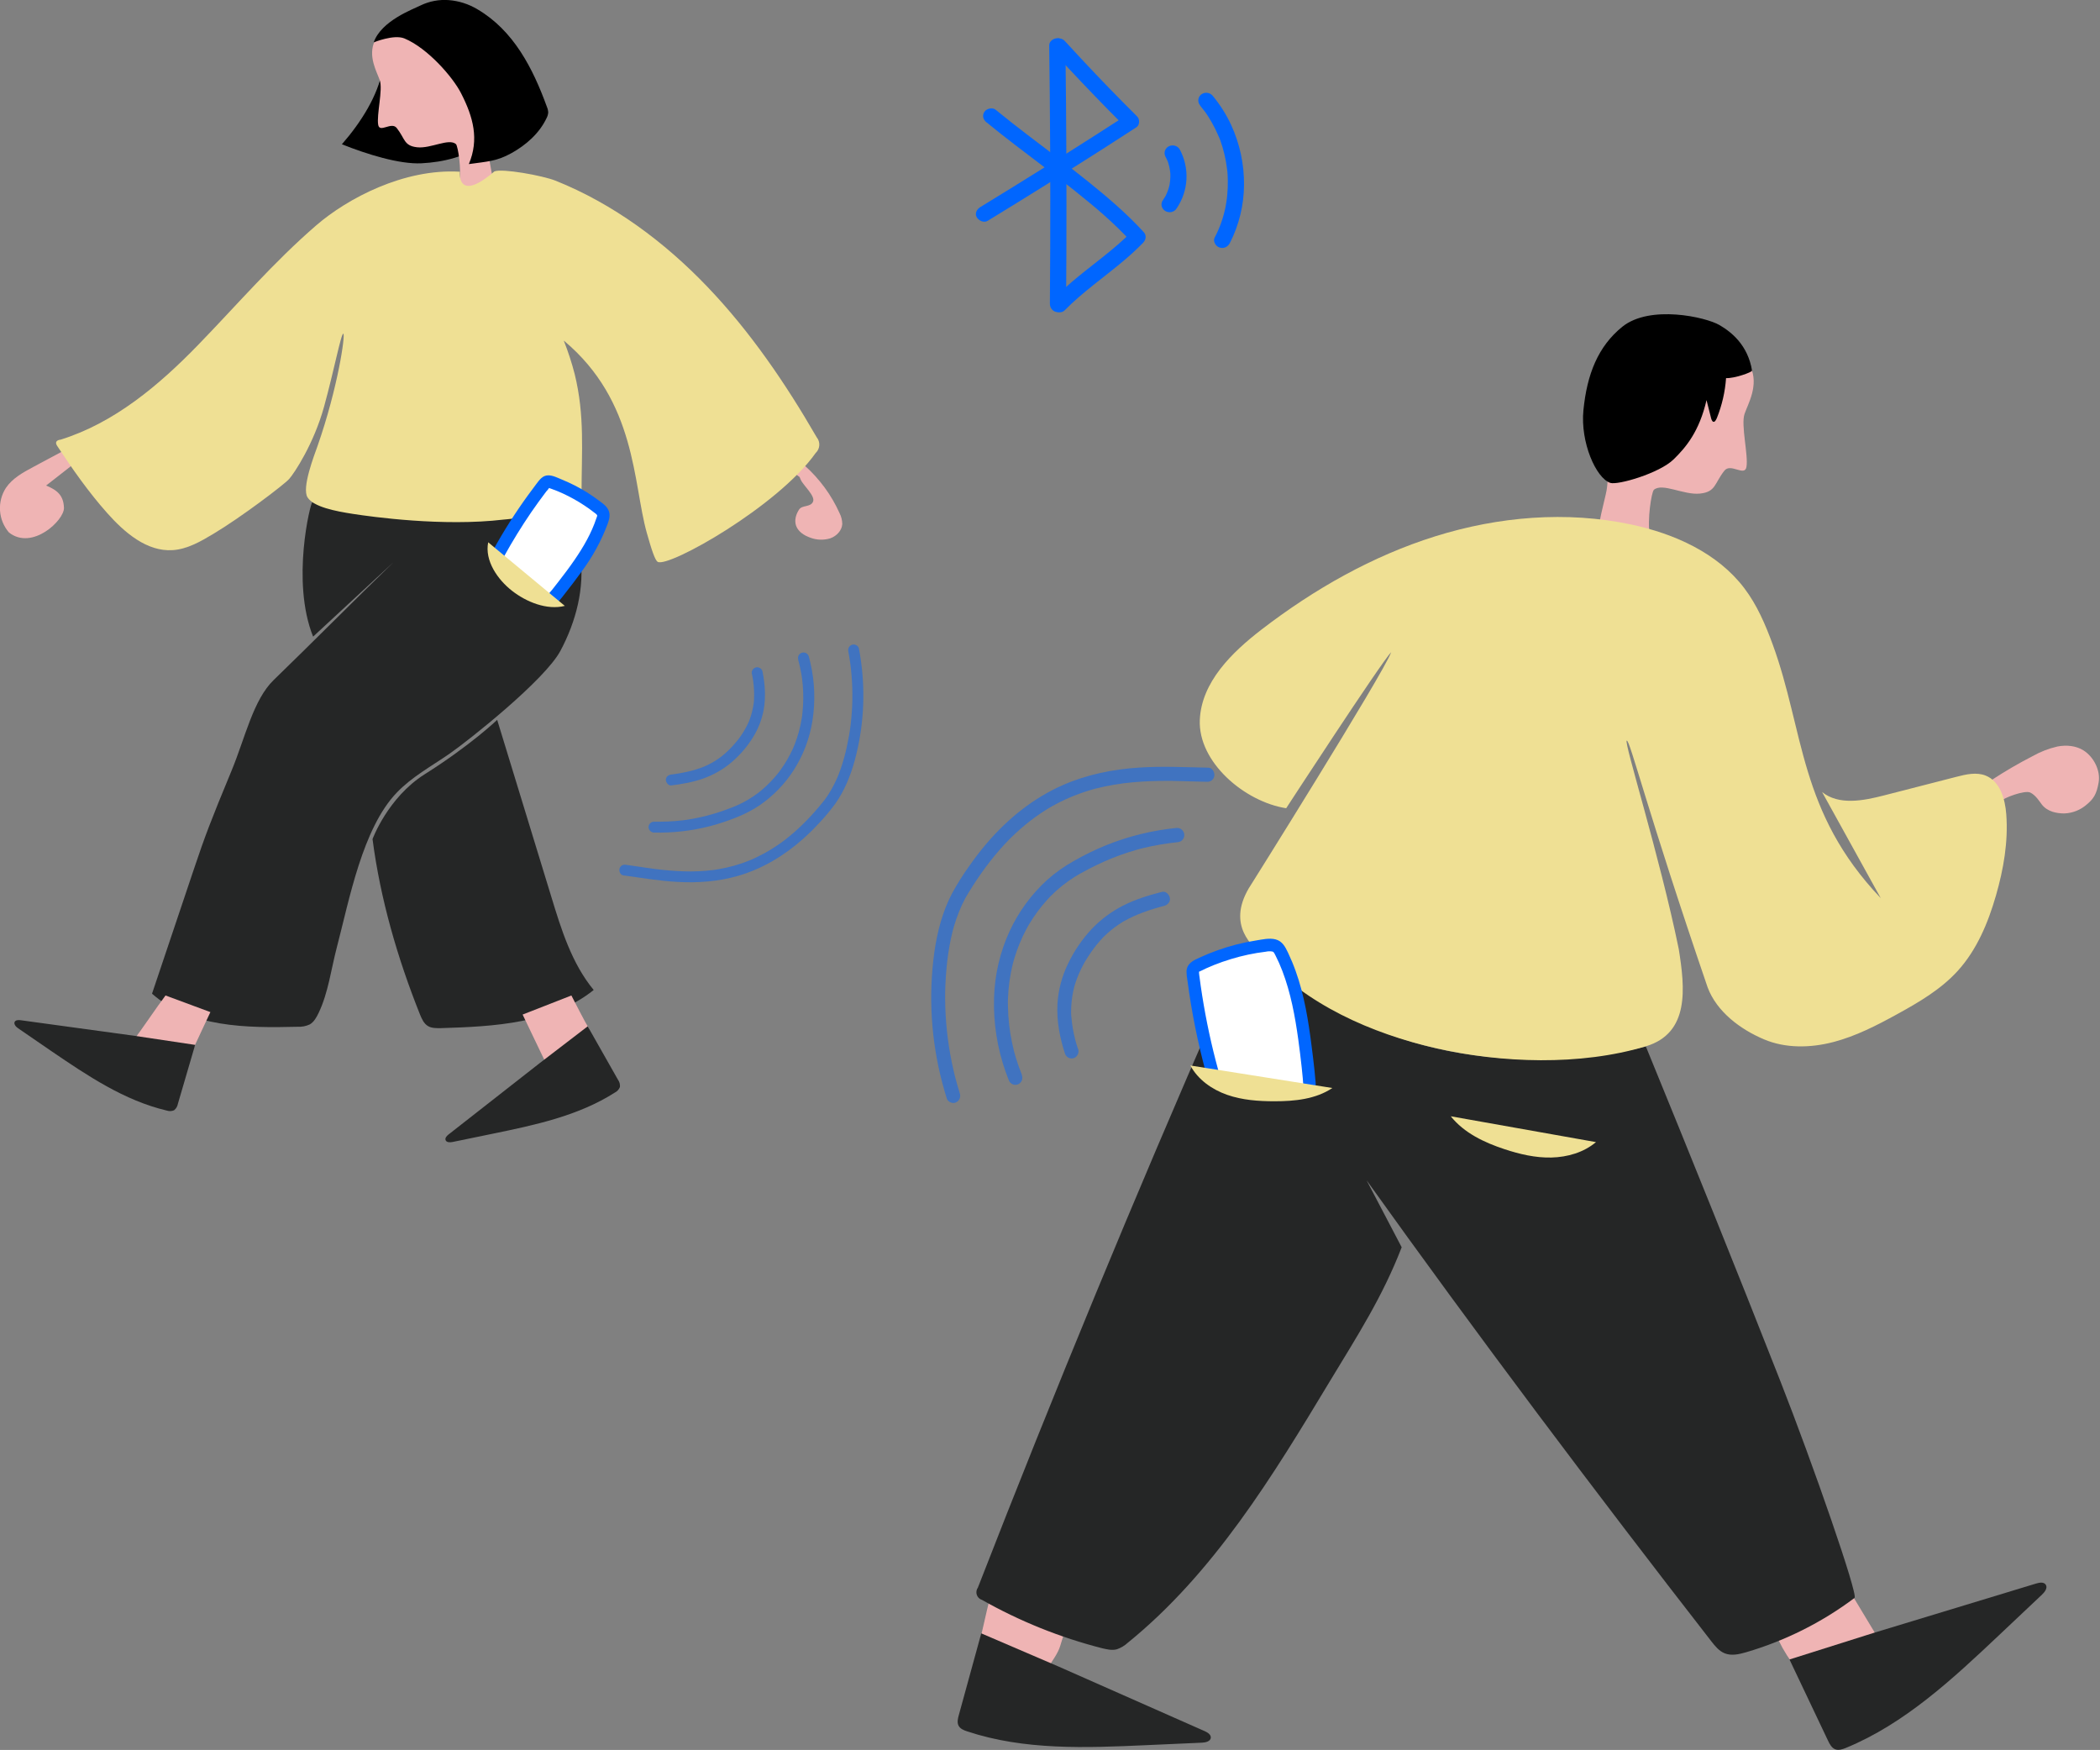 <svg width="1007" height="839" viewBox="0 0 1007 839" fill="none" xmlns="http://www.w3.org/2000/svg">
<rect x="0" y="0" width="1007" height="839" fill="#808080" stroke="none"/>
<g clip-path="url(#clip0)">
<path d="M385.863 223.211C393.008 229.612 398.683 237.34 402.532 245.908C403.394 247.559 403.858 249.371 403.891 251.209C403.729 254.304 401.25 256.981 398.176 258.083C395.05 259.059 391.655 258.957 388.588 257.795C385.655 256.792 382.798 254.935 381.775 252.148C380.812 249.534 381.652 246.601 383.201 244.267C384.657 242.06 388.709 243.285 389.875 240.509C391.042 237.733 385.146 232.733 383.951 229.952C383.034 227.82 383.932 229.278 381.609 227.339L385.863 223.211Z" fill="#EFB4B4"/>
<path d="M183.42 33.41C181.28 45.75 173.08 58.76 163.94 69.17C175.82 73.92 191.5 78.82 202.1 78.29C212.7 77.76 223.44 75.08 232.1 68.92C219.11 56 183.42 33.41 183.42 33.41Z" fill="black"/>
<path d="M220.32 87.29C221.32 81.05 219.63 70.22 218.66 69.11C215.25 66.11 206.66 71.3 200.11 70.62C193.56 69.94 194.3 66.48 190.23 61.36C187.71 58.19 182.08 63.87 181.36 59.88C180.5 55.15 183.66 43.02 182.12 38.51C180.74 34.45 176.24 26.98 179.73 19.51C183.22 12.04 197.65 4.34 206.34 2.32C223.85 -1.68 238.76 18.86 243.66 36.15C244.774 39.882 245.114 43.802 244.66 47.67C244.011 52.898 241.531 57.727 237.66 61.3C235.26 63.44 233.66 69.3 233.81 70.84C234.14 74.13 235.13 79.25 236.61 87.47C236.56 87.47 219 95.35 220.32 87.29Z" fill="#EFB4B4"/>
<path d="M30.69 216L16 223.86C11.1 226.48 6 229.27 2.87 233.86C0.758 237.107 -0.246 240.951 0.01 244.816C0.266 248.682 1.768 252.36 4.29 255.3C15.47 264.1 30.86 249.38 30.67 243.5C30.48 237.62 27.56 235 22.1 232.8L35.29 222.5C36.2 221.8 30.69 216 30.69 216Z" fill="#EFB4B4"/>
<path d="M178.64 402.3C182.36 430.99 190.64 459.49 201.36 486.3C202.23 488.45 203.23 490.75 205.22 491.94C207.01 493.02 209.22 492.94 211.31 492.94C236.98 492.17 264.65 490.7 284.69 474.65C274.18 461.93 269.15 445.65 264.35 429.9C256.15 402.9 246.61 372.11 238.41 345.13C238.41 345.13 225.86 357.2 203.65 371.21C185.91 382.42 178.64 402.3 178.64 402.3Z" fill="#252626"/>
<path d="M188.79 269.46C172.11 285.57 147.93 309.91 131.25 326.02C121.42 335.51 117.53 353.84 111.05 369.47C100.84 394.11 98.38 400.64 92.9 416.93L72.9 476.42C91.21 492.63 118.22 492.9 142.66 492.28C144.694 492.394 146.724 492.002 148.57 491.14C150.57 489.96 151.79 487.73 152.81 485.6C157.44 475.91 158.81 464.5 161.54 454.12C167.54 431.19 173.82 397.26 190.16 380.12C197.41 372.51 206.82 367.41 215.47 361.43C224.65 355.07 261.22 326.1 268.73 312.05C276.24 298 280.44 281.8 278.28 266.05L274.16 239.75C274.16 239.75 216.48 257.75 149.73 240.85C148.95 240.85 139.46 278.64 150.14 305.23L188.79 269.46Z" fill="#252626"/>
<path d="M164.63 160C165.7 160.18 162.12 185.73 152.24 213.91C150.69 218.32 144.56 234 147.5 238.51C150.44 243.02 160.59 245.06 169.39 246.41C178.19 247.76 212.39 252.57 241.54 249.11C241.54 249.11 278.06 246.31 278.87 236.5C278.87 216.5 280.49 199.33 275.57 179.34C274.167 173.881 272.417 168.516 270.33 163.28C305.33 192.49 303.46 231.77 310.17 255.52C312.4 263.44 314.1 268.7 315.43 269.4C320.76 272.19 373.11 242.75 391.15 217.16C392.167 216.204 392.782 214.897 392.871 213.505C392.96 212.112 392.516 210.738 391.63 209.66C376.71 183.85 359.81 159.02 339.2 137.49C318.59 115.96 294.12 97.75 266.46 86.65C260.24 84.16 240.73 80.65 237.06 82.19C218.94 97.71 220.51 82.33 220.51 82.33C193.61 80.72 166.51 95.23 151.71 107.99C131.31 125.58 113.71 146.1 94.95 165.43C76.19 184.76 54.79 202.77 29.07 210.79C29.07 210.79 25.6 210.98 27.42 213.79C34.79 224.99 42.51 235.99 51.42 246C59.71 255.32 70.42 264.59 82.83 263.76C89.9 263.29 96.29 259.56 102.37 255.92C115.58 248.04 136.17 232.41 138.64 229.66C141.11 226.91 150.52 212.72 155.41 194.92C160.3 177.12 163.56 159.78 164.63 160Z" fill="#EFE094"/>
<path d="M100.89 485.25C98.89 489.6 94.75 498.25 92.76 502.65C92.528 503.337 92.078 503.93 91.48 504.34C90.765 504.617 89.976 504.634 89.25 504.39L63.82 499.08C68.24 493.21 74.94 483.15 79.37 477.28L100.89 485.25Z" fill="#EFB4B4"/>
<path d="M274 477.28C276 481.16 280.24 489.53 282.5 493.28C275.382 497.392 268.747 502.29 262.72 507.88C262.32 508.25 261.72 508.65 261.28 508.36C261.084 508.216 260.934 508.018 260.85 507.79C258.15 502.19 253.32 492.03 250.61 486.43L274 477.28Z" fill="#EFB4B4"/>
<path d="M239.11 265.26C245.451 253.734 252.697 242.729 260.78 232.35C260.943 232.025 261.171 231.737 261.451 231.504C261.73 231.271 262.054 231.098 262.403 230.996C262.752 230.894 263.118 230.865 263.479 230.91C263.84 230.955 264.187 231.075 264.5 231.26C272.705 234.103 280.368 238.319 287.16 243.73C288.218 244.406 288.998 245.438 289.36 246.64C289.44 247.467 289.316 248.301 289 249.07C284.71 262.22 276 273.4 267.44 284.27C267.23 284.54 264.91 287.41 264.57 287.39" fill="white"/>
<path d="M241.7 266.77C245.7 259.523 250.033 252.483 254.7 245.65C257.033 242.277 259.443 238.943 261.93 235.65C262.501 235.071 263.01 234.434 263.45 233.75C263.66 233.23 263.56 233.75 263.52 233.69L263.17 233.77C262.67 233.82 262.7 233.89 263.25 233.96C263.727 234.155 264.215 234.326 264.71 234.47C266.47 235.11 268.2 235.81 269.9 236.59C273.433 238.223 276.84 240.118 280.09 242.26C281.65 243.26 283.19 244.37 284.66 245.53C285.15 245.92 286.16 246.53 286.37 247.09C286.37 247.09 286.37 246.98 286.37 247.01C286.46 247.35 286.1 248.1 285.99 248.43C283.62 255.64 279.75 262.27 275.47 268.5C273.05 272.03 270.47 275.45 267.84 278.83C266.84 280.11 265.84 281.41 264.84 282.66C264.46 283.13 264.06 283.6 263.66 284.05C263.45 284.29 263.23 284.51 263.03 284.74C262.51 285.32 263.38 284.53 263.76 284.44C260.01 285.36 261.6 291.15 265.35 290.23C266.65 289.91 267.58 288.68 268.41 287.71C269.24 286.74 270.08 285.71 270.89 284.62C273.62 281.14 276.34 277.62 278.89 274.05C284.092 267.076 288.287 259.404 291.35 251.26C292.18 248.93 292.87 246.54 291.6 244.26C290.6 242.34 288.6 241.06 286.88 239.78C283.355 237.128 279.608 234.786 275.68 232.78C273.68 231.78 271.68 230.84 269.57 229.98C267.46 229.12 265.17 227.91 262.94 227.9C260.13 227.9 258.68 230.1 257.15 232.09C255.783 233.87 254.45 235.667 253.15 237.48C247.063 245.871 241.502 254.631 236.5 263.71C234.63 267.09 239.81 270.13 241.68 266.71L241.7 266.77Z" fill="#0066FF"/>
<path d="M258.75 509.75L215.14 543.88C214.27 544.56 213.3 545.56 213.67 546.6C214.09 547.8 215.78 547.77 217.02 547.52L236.02 543.61C256.41 539.42 277.31 535.02 294.85 523.82C295.957 523.267 296.819 522.322 297.27 521.17C297.408 519.919 297.068 518.662 296.32 517.65C291.48 509.13 286.647 500.603 281.82 492.07" fill="#252626"/>
<path d="M234.1 260C232.33 268.85 238.65 277.89 245.53 283.26C252.41 288.63 262.27 292.66 270.85 290.49" fill="#EFE094"/>
<path d="M64.8 496.66L9.93 489.14C8.84 489 7.45 489 7 490C6.55 491 7.63 492.33 8.68 493L24.7 504C41.9 515.71 59.61 527.65 79.87 532.43C81.037 532.851 82.321 532.812 83.46 532.32C84.448 531.546 85.108 530.429 85.31 529.19C88.063 519.783 90.817 510.377 93.57 500.97" fill="#252626"/>
<path d="M179.2 20.32C182.82 9.92 198.12 4.41 201.65 2.62C205.855 0.587 210.522 -0.3 215.18 0.05C220.069 0.435 224.801 1.956 229 4.49C246.2 14.61 255.49 32.57 262.29 51.32C262.647 52.149 262.847 53.038 262.88 53.94C262.808 54.89 262.535 55.813 262.08 56.65C258.64 63.92 252.29 69.5 245.27 73.41C238.25 77.32 233.9 77.41 224.82 78.67C229.82 66.79 226.97 56.19 221.1 44.72C217.1 36.85 204.96 23.02 193.93 18.43C188.86 16.34 179.2 20.32 179.2 20.32Z" fill="black"/>
<path d="M955 374C961.341 369.841 967.897 366.019 974.64 362.55C978.392 360.424 982.435 358.857 986.64 357.9C990.87 357.1 995.48 357.49 999.12 359.8C1004.01 362.91 1007.32 369.42 1006.35 375.13C1005.38 380.84 1003.85 383.05 1000.6 385.76C997.619 388.362 993.834 389.859 989.88 390C986.27 390 981.88 389.21 979.14 385.77C978.14 384.51 976.25 381.25 973.54 379.98C970.83 378.71 960.64 382.64 959.7 383.98" fill="#EFB4B4"/>
<path d="M791.06 256.49C789.87 249.07 791.89 236.17 793.06 234.85C797.11 231.32 807.39 237.45 815.14 236.65C822.89 235.85 822.05 231.72 826.9 225.65C829.9 221.88 836.6 228.65 837.46 223.9C838.46 218.27 834.72 203.82 836.55 198.45C838.2 193.62 843.55 184.73 839.4 175.79C835.19 166.7 818.07 157.79 807.72 155.37C786.87 150.55 769.12 175.06 763.29 195.65C761.972 200.093 761.57 204.757 762.11 209.36C762.93 215.52 766.49 220.83 770.5 225.58C770.98 226.15 771.2 230.43 770.36 235.3C769.69 239.18 765.55 253.42 767.03 255.1C768.51 256.78 791.68 260.34 791.06 256.49Z" fill="#EFB4B4"/>
<path d="M905.1 792.89L885.37 760.14L845.25 771.53L852.86 786.41C855.214 791.306 858.13 795.91 861.55 800.13C862.825 801.887 864.44 803.37 866.3 804.49C868.218 805.365 870.277 805.894 872.38 806.05C874.95 806.39 877.51 806.7 880.08 806.98C881.882 807.339 883.746 807.208 885.48 806.6C887.48 805.66 888.73 803.53 889.64 801.47C892.35 795.4 898.87 804.13 898.91 797.47" fill="#EFB4B4"/>
<path d="M474.94 765.57C472.94 772.13 469.94 787.92 467.86 794.48C467.668 795.872 467.722 797.287 468.02 798.66C468.29 800.43 469.48 804.77 470.92 805.84C475.48 809.2 481.06 808.52 486.62 809.6C489.583 810.306 492.674 810.272 495.62 809.5C499.52 808.31 500.13 803.78 502.16 800.25C504.19 796.72 507.38 792.82 508.47 788.89C509.05 786.79 511.54 779.55 512.12 777.46L474.94 765.57Z" fill="#EFB4B4"/>
<path d="M587.27 473.22C592.05 465.74 598.44 451.77 604.86 457.89C682.8 532.25 789.22 501.7 789.22 501.7C810.82 554.43 832.71 608.7 853.54 661.7C869.48 702.28 891.15 764.7 889.3 766.12C873.711 777.819 856.15 786.625 837.45 792.12C834.04 793.12 830.31 794 827.01 792.67C824.3 791.57 822.37 789.16 820.57 786.85C765 715.4 707.93 639.46 655.29 565.85L672.14 598C663 621.68 651 640.27 637.76 662.14C610.32 707.68 582.04 754.19 540.76 787.65C539.249 789.046 537.46 790.106 535.51 790.76C533.16 791.37 530.68 790.76 528.33 790.2C508.257 785.059 488.953 777.285 470.92 767.08C470.335 766.904 469.801 766.591 469.362 766.166C468.923 765.742 468.592 765.219 468.397 764.641C468.201 764.062 468.146 763.445 468.237 762.842C468.328 762.238 468.562 761.665 468.92 761.17C505.553 667.05 544.113 573.717 584.6 481.17L587.27 473.22Z" fill="#252626"/>
<path d="M898.77 782.79L976.44 759.2C977.99 758.73 980.01 758.4 980.95 759.72C982.03 761.24 980.58 763.24 979.22 764.51L958.5 784.06C936.31 805 913.43 826.37 885.22 838C883.55 838.69 881.67 839.34 880 838.68C878.33 838.02 877.37 836.22 876.59 834.57C870.43 821.59 864.267 808.61 858.1 795.63" fill="#252626"/>
<path d="M616.75 387.51C596.75 384.37 574.44 365.38 575.34 345.11C576.14 327.01 590.69 312.79 605.05 301.75C630.16 282.46 658.11 266.54 688.34 257.1C718.57 247.66 751.16 244.88 782.13 251.46C802.9 255.87 823.64 265.11 836.46 282.04C842.53 290.04 846.55 299.42 850.01 308.86C865.32 350.63 862.43 389.2 901.88 430.63L873.74 379.74C881.74 386.17 893.37 383.95 903.31 381.39L938.12 372.45C942.75 371.25 947.77 370.08 952.21 371.87C959.05 374.61 961.5 383.01 962.05 390.36C963.05 403.51 960.75 416.72 957.11 429.36C953.33 442.49 947.91 455.47 938.7 465.57C930.7 474.34 920.26 480.46 909.86 486.18C899.99 491.61 889.86 496.83 878.99 499.64C868.12 502.45 856.21 502.7 845.85 498.3C834.42 493.46 823.2 485.02 818.85 473.39C789.85 388.69 781.57 354.57 780.06 355.08C778.55 355.59 795.82 410.2 805 455C808 473.77 810.32 495.32 789.2 501.66C757.65 511.13 719.83 509.66 688.71 502.59C657.59 495.52 626.16 481.59 604.84 457.85C601.22 453.85 588.12 444.1 598.84 425.85C597.95 427.35 663.63 322.58 667.12 312.66C662.2 317.7 616.75 387.51 616.75 387.51Z" fill="#EFE094"/>
<path d="M582.57 518.47C577.718 501.715 574.204 484.601 572.06 467.29C571.906 466.833 571.848 466.349 571.891 465.868C571.933 465.388 572.074 464.921 572.305 464.497C572.536 464.074 572.852 463.703 573.233 463.407C573.614 463.112 574.052 462.898 574.52 462.78C584.879 457.752 596.018 454.526 607.46 453.24C609.1 453.05 610.9 452.95 612.25 453.9C613.095 454.603 613.761 455.498 614.19 456.51C622.49 472.87 624.8 491.51 626.97 509.74C627.03 510.18 628.19 520.44 627.86 520.74" fill="white"/>
<path d="M585.47 517.67C582.058 505.882 579.303 493.914 577.22 481.82C576.7 478.8 576.22 475.77 575.78 472.73C575.58 471.32 575.39 469.91 575.21 468.49C575.12 467.83 575.01 467.16 574.97 466.49C574.97 466.24 574.97 465.95 574.97 465.69C575.04 466.33 574.59 466.03 575.07 465.85C576.02 465.5 577.27 464.77 578.32 464.3C579.55 463.74 580.78 463.21 582.04 462.71C584.74 461.63 587.487 460.67 590.28 459.83C595.738 458.157 601.333 456.973 607 456.29C608.078 456.044 609.195 456.027 610.28 456.24C610.84 456.45 611.22 457.24 611.6 458.03C612.834 460.445 613.936 462.925 614.9 465.46C618.95 476.06 621.02 487.3 622.57 498.51C623.18 502.96 623.73 507.44 624.21 511.91C624.4 513.63 624.57 515.34 624.72 517.06C624.79 517.85 624.86 518.63 624.89 519.42C624.89 519.67 624.89 519.92 624.89 520.17C624.885 520.257 624.885 520.343 624.89 520.43C624.89 520.67 625.11 519.43 625.25 519.22C625.05 519.56 624.919 519.936 624.864 520.327C624.81 520.718 624.833 521.115 624.932 521.497C625.032 521.879 625.206 522.237 625.444 522.552C625.682 522.866 625.98 523.131 626.32 523.33C627.012 523.715 627.826 523.817 628.592 523.616C629.358 523.415 630.016 522.925 630.43 522.25C631.17 521.16 630.89 519.46 630.8 518.25C630.67 516.59 630.51 514.94 630.34 513.25C629.94 509.4 629.46 505.55 628.97 501.7C627.41 489.46 625.48 477.16 621.28 465.51C620.21 462.51 619 459.63 617.65 456.78C616.3 453.93 614.89 451.21 611.65 450.38C608.65 449.61 605.25 450.44 602.29 450.91C599.33 451.38 596.11 452.02 593.07 452.79C586.889 454.377 580.865 456.519 575.07 459.19C572.07 460.54 569.16 461.99 568.96 465.67C568.973 467.174 569.127 468.674 569.42 470.15C569.66 472.02 569.92 473.88 570.2 475.75C572.379 490.446 575.542 504.979 579.67 519.25C580.74 522.95 586.53 521.37 585.46 517.65L585.47 517.67Z" fill="#0066FF"/>
<path d="M695.68 535.2C702.06 543.2 711.74 547.77 721.44 550.97C728.72 553.38 736.31 555.16 743.98 554.97C751.65 554.78 759.45 552.53 765.31 547.58L695.68 535.2Z" fill="#EFE094"/>
<path d="M570.81 510.85C574.44 517.63 581.18 522.37 588.44 524.91C595.7 527.45 603.51 528 611.2 528C620.82 528 630.94 527 638.9 521.64L570.81 510.85Z" fill="#EFE094"/>
<path d="M507.56 799L577.7 830C579.1 830.62 580.7 831.63 580.61 833.15C580.44 834.9 578.17 835.44 576.41 835.52L549.53 836.72C520.73 838.02 491.17 839.21 463.82 830.11C462.2 829.58 460.45 828.89 459.66 827.38C458.87 825.87 459.3 824 459.75 822.38C463.35 809.287 466.947 796.197 470.54 783.11" fill="#252626"/>
<path d="M503.132 21.726C503.336 37.847 503.481 53.97 503.565 70.093C503.65 86.216 503.662 102.339 503.601 118.462C503.57 127.532 503.518 136.603 503.446 145.674C503.428 147.603 504.882 149.569 507.071 149.626C509.072 149.684 511.191 148.287 511.211 146.217C511.339 130.099 511.4 113.979 511.394 97.856C511.387 81.733 511.318 65.611 511.186 49.49C511.108 40.417 511.011 31.344 510.897 22.269C510.868 20.344 509.483 18.383 507.272 18.317C505.293 18.268 503.104 19.66 503.132 21.726Z" fill="#0066FF"/>
<path d="M504.713 24.479C513.516 34.068 522.479 43.517 531.603 52.828C534.195 55.474 536.801 58.09 539.419 60.674L539.782 55.485C521.467 67.324 504.118 78.299 485.71 89.68C480.523 92.882 475.332 96.071 470.137 99.248C468.434 100.283 467.286 102.295 468.387 104.184C469.314 105.773 471.788 106.988 473.606 105.873C492.327 94.447 510.922 82.837 529.392 71.044C534.571 67.733 539.746 64.397 544.918 61.036C546.594 59.948 546.61 57.153 545.282 55.833C536.157 46.764 527.215 37.535 518.455 28.147C515.823 25.32 513.199 22.484 510.584 19.639C509.899 18.917 508.944 18.478 507.925 18.415C506.907 18.352 505.906 18.671 505.138 19.303C504.371 19.935 503.898 20.829 503.821 21.793C503.745 22.758 504.071 23.714 504.73 24.458L504.713 24.479Z" fill="#0066FF"/>
<path d="M473.105 58.679C482.136 66.129 491.602 73.137 500.899 80.243C505.803 83.973 510.691 87.732 515.502 91.566C517.892 93.474 520.257 95.397 522.598 97.335L524.213 98.683C524.544 98.965 524.124 98.611 524.079 98.578L524.573 98.99L525.547 99.797C526.673 100.763 527.799 101.737 528.909 102.717C533.709 106.924 538.274 111.366 542.586 116.024L542.95 110.821C534.053 119.879 523.469 127.052 513.801 135.31C510.873 137.832 508.058 140.477 505.357 143.247C503.973 144.629 503.433 146.891 504.993 148.45C506.321 149.778 509.005 150.335 510.483 148.834C519.373 139.775 529.964 132.595 539.625 124.336C542.554 121.834 545.383 119.215 548.071 116.474C549.5 115.021 549.936 112.907 548.435 111.271C540.395 102.492 531.242 94.678 521.912 87.163C512.353 79.469 502.48 72.13 492.718 64.665C487.57 60.726 482.456 56.752 477.461 52.638C475.919 51.362 473.071 52.036 472.057 53.584C470.842 55.444 471.45 57.358 473.103 58.716L473.105 58.679Z" fill="#0066FF"/>
<path d="M558.713 74.802C559.218 75.718 559.621 76.663 560.076 77.626C560.257 78.046 559.885 77.014 560.071 77.693C560.161 77.973 560.251 78.252 560.333 78.532C560.471 79.007 560.602 79.483 560.709 79.963C560.935 80.97 561.059 81.985 561.19 83.007C561.251 83.477 561.176 82.318 561.187 83.051C561.17 83.294 561.207 83.541 561.213 83.793C561.222 84.333 561.216 84.865 561.187 85.403C561.142 86.387 561.034 87.368 560.864 88.338C560.854 88.486 560.706 89.481 560.851 88.522C560.834 88.765 560.74 89.003 560.683 89.25C560.557 89.722 560.422 90.194 560.272 90.664C559.953 91.646 559.568 92.607 559.119 93.541C559.037 93.706 558.769 94.537 559.035 93.742C558.956 93.922 558.858 94.094 558.742 94.254C558.441 94.766 558.124 95.269 557.786 95.763C557.456 96.16 557.217 96.618 557.083 97.108C556.95 97.597 556.924 98.109 557.008 98.61C557.092 99.112 557.284 99.592 557.572 100.021C557.86 100.45 558.238 100.82 558.682 101.105C559.126 101.391 559.626 101.587 560.152 101.682C560.678 101.777 561.218 101.768 561.739 101.656C562.26 101.544 562.749 101.331 563.178 101.031C563.606 100.731 563.964 100.35 564.23 99.911C567.058 95.734 568.68 90.921 568.934 85.948C569.189 80.975 568.068 76.016 565.681 71.562C565.183 70.755 564.383 70.154 563.44 69.88C562.498 69.607 561.485 69.681 560.603 70.088C559.721 70.495 559.037 71.204 558.689 72.073C558.34 72.942 558.352 73.907 558.723 74.773L558.713 74.802Z" fill="#0066FF"/>
<path d="M575.494 50.646C576.213 51.524 576.931 52.417 577.647 53.34L578.153 54.026C578.722 54.806 577.707 53.367 578.252 54.166C578.619 54.717 578.956 55.258 579.346 55.818C580.569 57.724 581.682 59.69 582.68 61.709C583.179 62.72 583.654 63.737 584.097 64.766C584.319 65.277 584.532 65.802 584.77 66.292C584.869 66.558 584.976 66.817 585.076 67.053L585.273 67.585C585.103 67.114 585.09 67.076 585.227 67.463C585.968 69.586 586.622 71.724 587.118 73.904C587.662 76.169 588.078 78.459 588.362 80.765C588.52 81.778 588.623 82.797 588.672 83.819C588.657 82.805 588.676 83.753 588.663 83.944C588.649 84.135 588.694 84.501 588.706 84.775C588.731 85.428 588.756 86.073 588.765 86.725C588.797 88.945 588.705 91.158 588.504 93.362C588.426 94.474 588.264 95.564 588.1 96.677C588.015 97.225 587.922 97.774 587.829 98.322L587.678 99.139C587.664 99.346 587.397 100.599 587.604 99.534C586.574 104.547 584.836 109.4 582.436 113.963C581.534 115.697 582.979 118.143 584.829 118.679C587.055 119.323 588.828 118.3 589.785 116.444C594.181 107.784 596.487 98.29 596.535 88.651C596.631 78.784 594.531 68.993 590.374 59.917C588.026 54.858 585.005 50.101 581.384 45.762C580.704 45.022 579.744 44.565 578.714 44.493C577.685 44.421 576.67 44.739 575.894 45.378C575.141 46.031 574.683 46.935 574.615 47.903C574.547 48.872 574.875 49.831 575.53 50.581L575.494 50.646Z" fill="#0066FF"/>
<path d="M802.5 220.28C795.67 226.92 775.71 232.72 772.15 231.51C765.3 229.19 757.75 212.01 759.29 196.66C761.01 179.39 766.29 166.09 777.94 156.66C791.23 145.97 818.02 152.03 824.53 155.85C830.31 159.23 838.09 165.4 840.15 177.67C840.28 178.45 831.49 181.53 827.69 181.28C827.229 187.8 825.761 194.209 823.34 200.28C822.9 201.34 822.28 202.48 821.56 202.21C820.84 201.94 820.56 200.79 820.32 199.74L818.32 191.84C814.86 206.81 808.5 214.44 802.5 220.28Z" fill="black"/>
<path opacity="0.5" d="M360.591 323.231C360.721 323.875 360.842 324.517 360.954 325.157C361.017 325.507 361.075 325.862 361.128 326.202L361.191 326.619C361.191 326.719 361.317 327.434 361.191 326.76C361.38 328.04 361.485 329.34 361.554 330.629C361.622 331.919 361.638 333.115 361.596 334.363C361.615 335.573 361.519 336.783 361.307 337.976C361.307 337.908 361.396 337.365 361.307 337.84C361.307 337.965 361.27 338.091 361.249 338.216C361.2 338.522 361.147 338.83 361.091 339.14C360.986 339.725 360.86 340.304 360.723 340.884C360.448 342.041 360.113 343.182 359.718 344.304C359.534 344.826 359.329 345.374 359.119 345.896C359.056 346.043 358.898 346.476 359.119 345.896C359.072 346.017 359.019 346.131 358.966 346.246C358.835 346.539 358.703 346.831 358.567 347.123C358.03 348.248 357.441 349.344 356.8 350.413C356.132 351.53 355.411 352.611 354.644 353.666L354.076 354.433C353.992 354.538 353.692 354.924 354.028 354.496C353.939 354.611 353.85 354.726 353.755 354.835C353.303 355.404 352.84 355.963 352.361 356.511C350.841 358.282 349.195 359.942 347.434 361.477C347.008 361.842 346.577 362.203 346.14 362.552L345.867 362.766C345.504 363.054 345.94 362.72 345.982 362.678C345.742 362.888 345.485 363.078 345.214 363.247C344.357 363.868 343.479 364.453 342.585 365.001C341.691 365.549 340.713 366.077 339.745 366.568C339.288 366.797 338.82 367.017 338.352 367.226C338.106 367.376 337.84 367.492 337.563 367.57C337.605 367.57 338.152 367.33 337.71 367.507L337.226 367.701C334.869 368.619 332.447 369.362 329.98 369.925C328.618 370.243 327.245 370.515 325.872 370.755C325.168 370.875 324.458 370.985 323.769 371.089L322.717 371.241H322.68L321.939 371.335C320.577 371.502 319.241 372.415 319.309 373.945C319.367 375.214 320.477 376.739 321.939 376.556C327.124 375.909 332.304 375.016 337.232 373.256C341.801 371.632 346.066 369.264 349.853 366.249C353.948 362.933 357.496 359.003 360.371 354.6C363.257 350.29 365.237 345.445 366.192 340.357C367.291 334.18 366.86 327.961 365.614 321.842C365.522 321.511 365.365 321.202 365.153 320.932C364.941 320.661 364.677 320.435 364.377 320.266C364.076 320.096 363.745 319.988 363.403 319.945C363.06 319.903 362.712 319.928 362.379 320.02C361.716 320.218 361.156 320.662 360.814 321.26C360.472 321.858 360.375 322.564 360.544 323.231H360.591Z" fill="#0066FF"/>
<path opacity="0.5" d="M382.715 316.171C383.294 318.281 383.778 320.409 384.167 322.557C384.255 323.058 384.339 323.56 384.419 324.061C384.461 324.327 384.503 324.583 384.54 324.87C384.54 325.022 384.582 325.178 384.609 325.335C384.745 326.421 384.859 327.507 384.95 328.593C385.316 332.939 385.267 337.31 384.803 341.646C384.777 341.881 384.751 342.111 384.719 342.341C384.687 342.57 384.682 342.649 384.666 342.805V342.92V343.035C384.666 343.192 384.624 343.343 384.598 343.5C384.556 343.808 384.509 344.111 384.456 344.419C384.283 345.494 384.077 346.565 383.851 347.625C383.391 349.754 382.819 351.857 382.137 353.927C381.795 354.971 381.427 355.989 381.027 357.002C380.864 357.425 380.691 357.848 380.501 358.266L380.57 358.104C380.522 358.229 380.465 358.349 380.412 358.469L380.128 359.106C379.357 360.809 378.505 362.469 377.572 364.088C376.64 365.706 375.632 367.273 374.548 368.787C374.275 369.168 374.023 369.544 373.723 369.92L373.36 370.395C373.307 370.463 373.039 370.802 373.255 370.531L373.155 370.656C372.571 371.387 371.977 372.107 371.362 372.807C370.131 374.199 368.832 375.541 367.465 376.833C366.786 377.47 366.087 378.086 365.361 378.692C365.03 378.968 364.699 379.245 364.357 379.516L363.831 379.95C363.757 380.016 363.678 380.078 363.594 380.133C364.089 379.851 363.694 380.06 363.594 380.133C360.619 382.389 357.404 384.315 354.007 385.876C353.613 386.059 353.218 386.231 352.819 386.398C352.74 386.43 352.409 386.565 352.819 386.398L352.482 386.539L351.583 386.905C350.531 387.322 349.479 387.724 348.428 388.111C346.401 388.856 344.352 389.538 342.28 390.158C338.144 391.388 333.927 392.334 329.659 392.988L328.854 393.108C328.681 393.108 327.992 393.222 328.518 393.155L326.908 393.353C325.825 393.473 324.737 393.578 323.653 393.666C321.444 393.837 319.234 393.933 317.022 393.953C315.891 393.953 314.766 393.953 313.635 393.953C312.938 393.953 312.269 394.228 311.776 394.718C311.283 395.208 311.006 395.872 311.006 396.564C311.02 397.252 311.302 397.907 311.792 398.394C312.282 398.88 312.942 399.16 313.635 399.175C322.752 399.384 331.853 398.329 340.676 396.042C345.059 394.885 349.359 393.441 353.55 391.719C357.3 390.23 360.88 388.35 364.231 386.111C370.812 381.591 376.411 375.805 380.696 369.095C385.248 361.935 388.273 353.924 389.583 345.557C391.032 336.368 390.711 326.99 388.637 317.921C388.395 316.876 388.129 315.818 387.838 314.746C387.746 314.416 387.589 314.106 387.377 313.836C387.165 313.565 386.901 313.339 386.601 313.17C386.3 313.001 385.969 312.892 385.627 312.85C385.284 312.807 384.936 312.833 384.603 312.924C384.27 313.015 383.959 313.17 383.687 313.381C383.414 313.592 383.186 313.854 383.016 314.152C382.845 314.45 382.736 314.779 382.693 315.119C382.651 315.459 382.676 315.804 382.768 316.135L382.715 316.171Z" fill="#0066FF"/>
<path opacity="0.5" d="M406.785 312.313C407.153 314.271 407.479 316.239 407.748 318.213C407.674 317.644 407.779 318.458 407.784 318.511L407.879 319.252C407.942 319.743 407.995 320.239 408.053 320.735C408.158 321.727 408.252 322.719 408.337 323.711C408.659 327.599 408.789 331.499 408.726 335.412C408.658 339.4 408.388 343.382 407.916 347.343C407.868 347.755 407.816 348.168 407.763 348.575C407.763 348.627 407.648 349.442 407.726 348.873C407.69 349.118 407.658 349.363 407.621 349.614C407.479 350.596 407.322 351.582 407.153 352.564C406.803 354.531 406.417 356.487 405.996 358.433C405.211 361.994 404.214 365.505 403.009 368.949C402.715 369.777 402.408 370.6 402.089 371.418C401.921 371.846 401.747 372.269 401.563 372.692C401.379 373.115 401.521 372.797 401.563 372.692C401.442 372.974 401.321 373.251 401.195 373.533C400.448 375.198 399.617 376.838 398.723 378.425C397.826 380.021 396.838 381.563 395.763 383.046C396.01 382.712 395.678 383.151 395.621 383.229L395.221 383.751C394.911 384.148 394.59 384.545 394.274 384.936C393.647 385.709 393.012 386.473 392.371 387.228C389.962 390.069 387.427 392.805 384.756 395.405C382.383 397.719 379.892 399.911 377.293 401.973C376.978 402.224 376.662 402.495 376.342 402.715L376.236 402.793L375.763 403.148C375.137 403.618 374.501 404.072 373.865 404.521C372.624 405.392 371.358 406.229 370.068 407.033C367.682 408.519 365.213 409.87 362.674 411.079C362.101 411.351 361.527 411.601 360.954 411.873C360.639 412.014 360.328 412.15 360.013 412.28L359.86 412.348L360.018 412.28C359.799 412.337 359.589 412.423 359.392 412.536C358.214 413.016 357.021 413.46 355.822 413.878C353.398 414.704 350.931 415.401 348.433 415.966C347.223 416.243 346.003 416.489 344.783 416.697C344.231 416.797 343.674 416.885 343.121 416.969L342.217 417.105L341.917 417.141C342.795 417.006 342.054 417.141 341.865 417.141C337.243 417.707 332.583 417.913 327.929 417.757C323.522 417.632 319.125 417.235 314.75 416.713L313.283 416.53L312.489 416.426C311.963 416.358 313.178 416.52 312.657 416.426L312.131 416.358C311.132 416.222 310.138 416.081 309.139 415.935C307.125 415.648 305.11 415.345 303.091 415.053C302.16 414.917 301.229 414.781 300.299 414.656C299.613 414.494 298.891 414.587 298.269 414.917C297.681 415.268 297.25 415.828 297.064 416.483C296.78 417.71 297.443 419.491 298.9 419.694C307.519 420.885 316.107 422.357 324.805 422.827C334.597 423.381 344.531 422.655 353.97 419.909C365.629 416.52 376.121 410.186 385.14 402.156C387.806 399.78 390.341 397.264 392.76 394.643C395.559 391.69 398.167 388.565 400.569 385.286C404.939 379.114 407.826 371.956 409.83 364.714C414.064 349.114 415.087 332.826 412.838 316.824C412.565 314.85 412.242 312.884 411.87 310.924C411.618 309.577 409.909 308.689 408.636 309.102C407.974 309.301 407.414 309.746 407.072 310.343C406.731 310.941 406.634 311.646 406.801 312.313H406.785Z" fill="#0066FF"/>
<path opacity="0.5" d="M516.877 502.774C516.61 501.958 516.355 501.144 516.111 500.331C515.976 499.887 515.846 499.435 515.725 499.003L515.579 498.471C515.563 498.342 515.29 497.434 515.557 498.288C515.114 496.658 514.774 494.988 514.482 493.325C514.19 491.663 513.979 490.114 513.834 488.489C513.616 486.921 513.546 485.336 513.624 483.756C513.635 483.845 513.608 484.563 513.646 483.933C513.626 483.77 513.652 483.602 513.659 483.436C513.672 483.031 513.689 482.623 513.711 482.212C513.751 481.438 513.818 480.666 513.899 479.893C514.061 478.35 514.303 476.817 514.623 475.301C514.773 474.595 514.945 473.852 515.128 473.142C515.184 472.942 515.314 472.355 515.128 473.142C515.168 472.978 515.216 472.821 515.265 472.664C515.384 472.264 515.504 471.865 515.63 471.464C516.129 469.922 516.699 468.408 517.34 466.923C518.006 465.369 518.744 463.855 519.547 462.368L520.142 461.284C520.232 461.136 520.55 460.588 520.192 461.196C520.287 461.033 520.382 460.87 520.484 460.713C520.965 459.904 521.461 459.108 521.978 458.322C523.617 455.789 525.435 453.381 527.416 451.116C527.896 450.576 528.384 450.041 528.88 449.52L529.191 449.2C529.604 448.771 529.106 449.272 529.059 449.333C529.329 449.023 529.624 448.736 529.939 448.475C530.924 447.536 531.941 446.641 532.983 445.791C534.026 444.941 535.178 444.105 536.323 443.319C536.865 442.949 537.422 442.592 537.98 442.249C538.267 442.016 538.584 441.824 538.922 441.679C538.869 441.686 538.216 442.082 538.746 441.783L539.327 441.458C542.16 439.901 545.103 438.561 548.133 437.448C549.803 436.823 551.495 436.258 553.192 435.733C554.063 435.468 554.943 435.215 555.798 434.973L557.103 434.613L557.149 434.608L558.072 434.371C559.767 433.943 561.31 432.55 560.979 430.576C560.704 428.939 559.059 427.133 557.24 427.597C550.789 429.242 544.384 431.204 538.435 434.252C532.918 437.068 527.904 440.802 523.598 445.3C518.95 450.238 515.091 455.887 512.159 462.044C509.197 468.084 507.466 474.676 507.069 481.426C506.664 489.61 508.2 497.61 510.75 505.355C510.918 505.769 511.166 506.146 511.477 506.464C511.788 506.782 512.158 507.035 512.564 507.208C512.971 507.381 513.407 507.47 513.846 507.472C514.286 507.474 514.722 507.387 515.128 507.217C515.935 506.857 516.573 506.194 516.909 505.365C517.246 504.536 517.256 503.605 516.936 502.766L516.877 502.774Z" fill="#0066FF"/>
<path opacity="0.5" d="M490.036 515.365C488.969 512.718 488.018 510.032 487.184 507.306C486.994 506.67 486.808 506.033 486.626 505.395C486.53 505.056 486.436 504.731 486.344 504.364C486.32 504.167 486.242 503.971 486.183 503.772C485.838 502.384 485.521 500.993 485.232 499.598C484.078 494.017 483.444 488.339 483.339 482.641C483.335 482.332 483.332 482.03 483.335 481.727C483.338 481.424 483.333 481.322 483.328 481.116L483.309 480.967L483.291 480.818C483.266 480.615 483.295 480.412 483.303 480.205C483.307 479.799 483.319 479.399 483.336 478.991C483.385 477.568 483.473 476.148 483.59 474.738C483.833 471.905 484.221 469.087 484.753 466.296C485.019 464.889 485.322 463.511 485.666 462.135C485.805 461.561 485.957 460.985 486.13 460.414L486.069 460.634C486.109 460.464 486.163 460.3 486.21 460.136L486.468 459.265C487.171 456.937 487.984 454.651 488.905 452.407C489.826 450.162 490.85 447.974 491.978 445.841C492.263 445.304 492.523 444.777 492.842 444.243L493.225 443.571C493.28 443.474 493.565 442.992 493.336 443.378L493.442 443.2C494.064 442.161 494.7 441.134 495.366 440.131C496.7 438.134 498.128 436.191 499.651 434.304C500.407 433.372 501.193 432.464 502.014 431.566C502.388 431.156 502.763 430.745 503.152 430.34L503.747 429.696C503.831 429.598 503.921 429.507 504.017 429.422C503.438 429.865 503.903 429.533 504.017 429.422C507.419 426.034 511.175 423.037 515.221 420.484C515.69 420.185 516.161 419.901 516.64 419.622C516.734 419.569 517.132 419.341 516.64 419.622L517.043 419.387L518.121 418.773C519.384 418.068 520.649 417.383 521.917 416.719C524.36 415.438 526.842 414.235 529.362 413.109C534.394 410.871 539.574 408.989 544.865 407.479L545.862 407.199C546.082 407.172 546.934 406.916 546.28 407.085L548.283 406.578C549.633 406.254 550.992 405.95 552.348 405.667C555.112 405.103 557.891 404.635 560.684 404.265C562.113 404.089 563.536 403.915 564.965 403.739C565.846 403.631 566.648 403.17 567.193 402.459C567.739 401.747 567.983 400.843 567.873 399.944C567.744 399.054 567.284 398.248 566.587 397.693C565.89 397.138 565.011 396.877 564.133 396.966C552.577 398.11 541.24 400.89 530.452 405.227C525.097 407.408 519.891 409.949 514.868 412.833C510.366 415.347 506.139 418.341 502.261 421.765C494.662 428.65 488.506 437.026 484.159 446.396C479.546 456.391 476.998 467.253 476.674 478.31C476.306 490.455 478.206 502.571 482.273 514.015C482.745 515.332 483.25 516.664 483.789 518.009C483.957 518.424 484.205 518.801 484.516 519.119C484.827 519.436 485.197 519.689 485.603 519.862C486.01 520.035 486.446 520.125 486.885 520.126C487.325 520.128 487.761 520.041 488.167 519.871C488.573 519.701 488.942 519.451 489.253 519.136C489.564 518.82 489.81 518.445 489.978 518.032C490.146 517.618 490.232 517.175 490.232 516.727C490.231 516.279 490.144 515.835 489.975 515.421L490.036 515.365Z" fill="#0066FF"/>
<path opacity="0.5" d="M460.226 524.106C459.449 521.624 458.723 519.121 458.07 516.602C458.254 517.329 457.991 516.288 457.976 516.221L457.738 515.274C457.58 514.647 457.435 514.012 457.283 513.378C456.992 512.107 456.714 510.835 456.45 509.561C455.423 504.567 454.638 499.527 454.094 494.442C453.544 489.258 453.252 484.05 453.217 478.839C453.212 478.296 453.212 477.753 453.214 477.216C453.206 477.149 453.222 476.074 453.213 476.825C453.22 476.501 453.221 476.177 453.228 475.846C453.251 474.551 453.293 473.246 453.35 471.947C453.479 469.341 453.655 466.743 453.877 464.154C454.302 459.413 455.004 454.702 455.978 450.048C456.218 448.928 456.475 447.812 456.748 446.702C456.892 446.12 457.044 445.545 457.21 444.967C457.375 444.39 457.246 444.825 457.21 444.967C457.317 444.583 457.426 444.205 457.541 443.82C458.22 441.543 459.009 439.287 459.886 437.089C460.765 434.881 461.769 432.726 462.892 430.635C462.633 431.107 462.982 430.487 463.043 430.376L463.465 429.637C463.794 429.074 464.136 428.509 464.472 427.952C465.142 426.853 465.823 425.763 466.514 424.683C469.106 420.625 471.874 416.682 474.836 412.894C477.468 409.524 480.267 406.293 483.223 403.215C483.581 402.841 483.937 402.44 484.308 402.105L484.428 401.988L484.97 401.454C485.686 400.747 486.418 400.059 487.151 399.377C488.581 398.056 490.047 396.773 491.55 395.53C494.329 393.232 497.234 391.096 500.251 389.133C500.933 388.692 501.617 388.278 502.299 387.837C502.675 387.605 503.046 387.381 503.424 387.162L503.606 387.051L503.417 387.163C503.685 387.055 503.937 386.911 504.167 386.734C505.58 385.928 507.018 385.167 508.467 384.439C511.399 382.991 514.406 381.704 517.474 380.583C518.959 380.036 520.462 379.528 521.97 379.068C522.653 378.854 523.343 378.652 524.028 378.458L525.149 378.142L525.523 378.048C524.434 378.36 525.35 378.069 525.589 378.039C531.341 376.589 537.198 375.598 543.106 375.077C548.696 374.556 554.317 374.388 559.93 374.387L561.814 374.396L562.835 374.408C563.51 374.415 561.949 374.393 562.622 374.434L563.297 374.441C564.582 374.462 565.861 374.49 567.147 374.525C569.739 374.585 572.333 374.665 574.932 374.731C576.13 374.763 577.328 374.794 578.525 374.813C579.418 374.916 580.315 374.683 581.049 374.159C581.736 373.613 582.191 372.819 582.322 371.94C582.485 370.304 581.364 368.097 579.49 368.059C568.406 367.852 557.316 367.275 546.247 368.015C533.782 368.817 521.341 371.3 509.846 376.328C495.649 382.534 483.397 392.378 473.276 404.196C470.284 407.691 467.481 411.35 464.841 415.125C461.773 419.39 458.974 423.849 456.46 428.476C451.919 437.16 449.41 446.895 448.031 456.6C445.164 477.495 446.465 498.784 451.857 519.194C452.517 521.712 453.238 524.213 454.02 526.697C454.553 528.406 456.855 529.292 458.398 528.559C459.204 528.198 459.84 527.535 460.177 526.706C460.514 525.878 460.524 524.948 460.206 524.109L460.226 524.106Z" fill="#0066FF"/>
</g>
<defs>
<clipPath id="clip0">
<rect width="1006.55" height="838.93" fill="white"/>
</clipPath>
</defs>
</svg>
